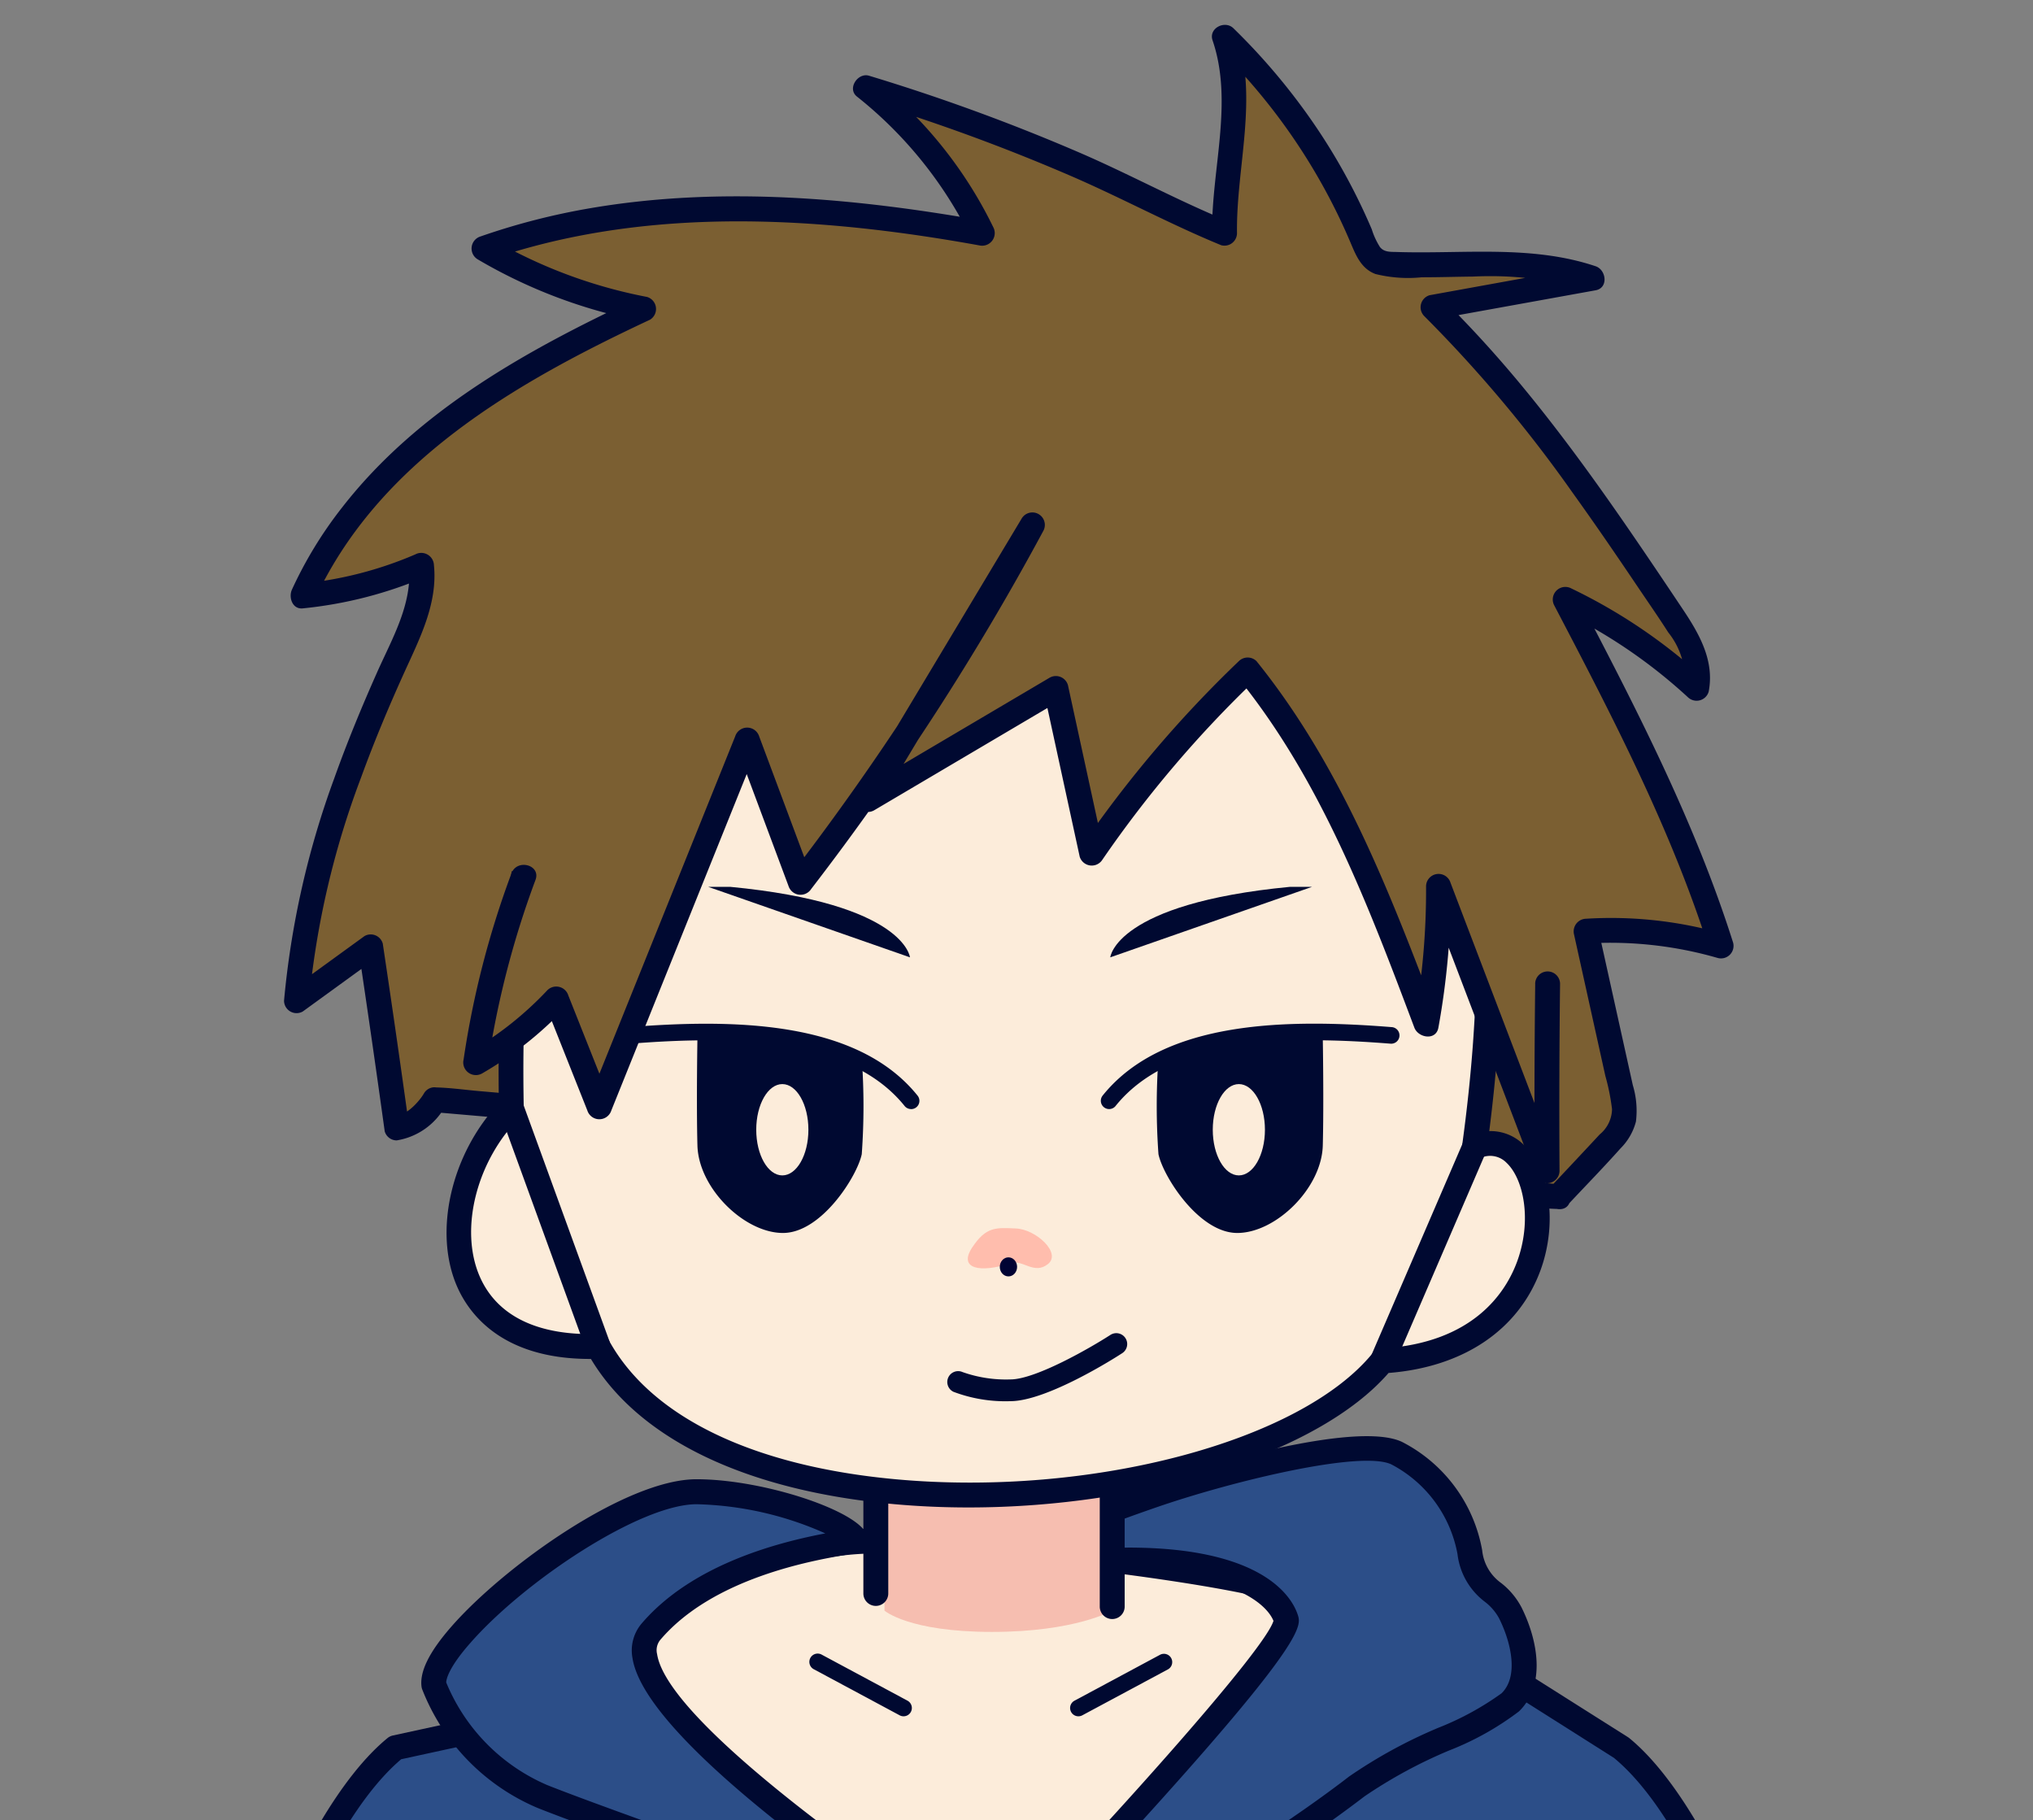 <svg xmlns="http://www.w3.org/2000/svg" xmlns:xlink="http://www.w3.org/1999/xlink" width="105" height="94" viewBox="0 0 105 94"><rect x="0" y="0" width="105" height="94" fill="#808080" stroke="none"/><defs><style>.a,.l{fill:#fff;}.a{stroke:#707070;}.b{clip-path:url(#a);}.c{fill:#111;}.d{fill:#14345b;}.e,.h{fill:#2c4e88;}.f{fill:#000931;}.g{fill:#fcecda;}.h{stroke:#000931;stroke-linecap:round;stroke-linejoin:round;stroke-width:1.511px;}.i{fill:#1c3b69;}.j{fill:#f6beb0;}.k{fill:#7b5f32;}.m{fill:#ffbdad;}.n{fill:#000333;}</style><clipPath id="a"><rect class="a" width="105" height="94" transform="translate(-7862 4063.336)"/></clipPath></defs><g class="b" transform="translate(7862 -4063.336)"><g transform="translate(-7857.16 4064.627)"><g transform="translate(0 72.877)"><g transform="translate(12.793 89.508)"><g transform="translate(8.069)"><path class="c" d="M517.554,435.954s3.933,32.926,4.775,41.992c.795,8.556,7.383,56.337,7.383,56.337H539.2l3.749-79.867.14,1.288V434.243Z" transform="translate(-517.554 -434.243)"/></g><g transform="translate(33.714)"><path class="c" d="M573.219,435.954s-3.933,32.926-4.775,41.992c-.795,8.556-7.383,56.337-7.383,56.337h-9.487l-3.749-79.867-.14,1.288V434.243Z" transform="translate(-547.686 -434.243)"/></g><g transform="translate(0 97.6)"><path class="d" d="M511.477,561.943h25.3a1.844,1.844,0,0,0,1.844-1.844v-9.34l-17.92-1.786q-.52-.051-1.043-.051h0a11.639,11.639,0,0,0-10.488,6.59l-.751,1.558A3.4,3.4,0,0,0,511.477,561.943Z" transform="translate(-508.074 -548.921)"/></g><g transform="translate(36.494 97.6)"><path class="d" d="M578.092,561.943H552.8a1.844,1.844,0,0,1-1.844-1.844v-9.34l17.92-1.786q.52-.051,1.043-.051h0a11.639,11.639,0,0,1,10.488,6.59l.751,1.558A3.4,3.4,0,0,1,578.092,561.943Z" transform="translate(-550.953 -548.921)"/></g></g><g transform="translate(0 0)"><g transform="translate(4.268 74.42)"><path class="e" d="M498.982,421.287s-.861,3.5,1.33,3.913,10.072,0,10.072,0l4.536-6.782-5.947-1.148Z" transform="translate(-498.169 -416.627)"/><path class="f" d="M503.82,425.916a24.331,24.331,0,0,1-3.742-.2,2.254,2.254,0,0,1-1.515-1.01,5.415,5.415,0,0,1-.319-3.688.645.645,0,0,1,.385-.443l9.991-4.016a.634.634,0,0,1,.362-.035l5.947,1.147a.643.643,0,0,1,.413.989l-4.536,6.782a.643.643,0,0,1-.5.285C510.092,425.742,506.74,425.916,503.82,425.916Zm-4.39-4.274a3.824,3.824,0,0,0,.216,2.375.961.961,0,0,0,.672.44c1.846.351,8.1.077,9.6.005l3.818-5.708-4.81-.928Z" transform="translate(-498.056 -416.515)"/></g><g transform="translate(9.839 77.539)"><path class="g" d="M505.394,425.914s-.775,12.361,5.407,12.753l-.422-8.695,3.781,3.5,2.54-12.532Z" transform="translate(-504.715 -420.293)"/><path class="f" d="M510.686,439.2h-.04c-6.747-.427-6.042-12.9-6.008-13.435a.643.643,0,0,1,.382-.548l11.307-4.978a.643.643,0,0,1,.888.717l-2.54,12.532a.642.642,0,0,1-1.066.345l-2.626-2.428.346,7.123a.642.642,0,0,1-.643.674Zm-4.781-12.969a28.4,28.4,0,0,0,.4,5.706c.63,3.4,1.874,5.364,3.7,5.861l-.384-7.9a.644.644,0,0,1,1.079-.5l2.941,2.72,2.066-10.2Z" transform="translate(-504.602 -420.18)"/></g><g transform="translate(13.077 9.42)"><path class="e" d="M566.3,340.646a20.832,20.832,0,0,1,2.246,1.509c.663.578,4.015,8.2,3.493,13.1s1.318,56.657,1.318,56.657.738,7.969-5.444,8.8-45.28-3.092-45.28-3.092-12.991-8.868-13.617-18,1.779-38.424,1.779-38.424l6.359-17.327,10.644-3.228Z" transform="translate(-508.481 -340.217)"/><path class="f" d="M565.185,421.186c-10.582,0-41.234-3.066-42.673-3.21a.437.437,0,0,1-.2-.072c-.538-.368-13.17-9.093-13.8-18.325-.621-9.057,1.756-38.194,1.78-38.488a.428.428,0,0,1,.026-.113l6.359-17.327a.428.428,0,0,1,.277-.262l10.644-3.228a.406.406,0,0,1,.124-.019h38.5a.433.433,0,0,1,.218.059,20.937,20.937,0,0,1,2.311,1.556c.855.745,4.164,8.511,3.637,13.468-.512,4.818,1.3,56.08,1.321,56.6a12.991,12.991,0,0,1-.419,4.221c-.82,2.921-2.686,4.658-5.4,5.025A22.331,22.331,0,0,1,565.185,421.186Zm-42.478-4.053c2.313.231,39.168,3.884,45.069,3.083,2.372-.321,3.946-1.8,4.679-4.386a12.317,12.317,0,0,0,.4-3.955c-.077-2.138-1.837-51.863-1.317-56.742a26.409,26.409,0,0,0-3.35-12.733A19.235,19.235,0,0,0,566.1,341H527.783l-10.377,3.148-6.266,17.072c-.12,1.471-2.377,29.5-1.775,38.3C509.944,407.953,521.572,416.335,522.708,417.134Z" transform="translate(-508.406 -340.142)"/></g><g transform="translate(75.872 15.693)"><path class="h" d="M582.189,347.512" transform="translate(-582.189 -347.512)"/></g><g transform="translate(64.05 31.943)"><path class="h" d="M568.3,366.605" transform="translate(-568.299 -366.605)"/></g><g transform="translate(0 13.796)"><path class="e" d="M521.928,360.538l-1.786,10.7v27.233S508.09,408.489,506.6,409.663s-9.156,1.33-10.8,1.017-2.007-5.253-2.007-5.253c.952-5.966,3.807-13.685,4.432-26.206s5.053-27.068,10.515-31.528l7.6-1.653,4.506,5.478" transform="translate(-493.154 -345.396)"/><path class="f" d="M498.281,411.352a17.383,17.383,0,0,1-2.71-.152c-1.975-.376-2.434-4.564-2.528-5.838a.623.623,0,0,1,.006-.149c.3-1.854.763-3.832,1.3-6.124a103.441,103.441,0,0,0,3.121-20.012c.757-15.15,6.061-28.165,10.75-31.995a.652.652,0,0,1,.271-.13l7.6-1.652a.637.637,0,0,1,.633.22L521.232,351a.643.643,0,0,1-.993.817l-4.256-5.175-7.061,1.536c-4.971,4.215-9.517,18.035-10.163,30.966a104.566,104.566,0,0,1-3.154,20.243c-.528,2.235-.985,4.169-1.274,5.957.166,2.087.807,4.467,1.48,4.595,1.764.336,9.1.039,10.28-.89,1.351-1.066,11.612-9.59,13.294-10.988V371.126a.639.639,0,0,1,.009-.106l1.786-10.7a.643.643,0,0,1,1.269.212l-1.778,10.648v27.18a.642.642,0,0,1-.232.494c-.493.409-12.074,10.036-13.551,11.2-.769.607-2.686,1.012-5.7,1.2C500.2,411.321,499.189,411.352,498.281,411.352Z" transform="translate(-493.042 -345.284)"/></g><g transform="translate(72.819 74.42)"><path class="e" d="M595.3,421.287s.86,3.5-1.33,3.913-10.072,0-10.072,0l-4.536-6.782,5.947-1.148Z" transform="translate(-578.715 -416.627)"/><path class="f" d="M590.231,425.916c-2.92,0-6.271-.174-6.484-.186a.643.643,0,0,1-.5-.285l-4.536-6.782a.642.642,0,0,1,.413-.989l5.947-1.147a.634.634,0,0,1,.362.035l9.991,4.016a.644.644,0,0,1,.384.443,5.409,5.409,0,0,1-.319,3.688,2.25,2.25,0,0,1-1.515,1.01A24.322,24.322,0,0,1,590.231,425.916Zm-6.1-1.455c1.494.072,7.751.346,9.6-.005a.962.962,0,0,0,.673-.442,3.88,3.88,0,0,0,.215-2.373l-9.493-3.816-4.81.928Z" transform="translate(-578.602 -416.515)"/></g><g transform="translate(72.015 77.54)"><path class="g" d="M589.719,425.914s1.583,12.361-4.6,12.753l-.386-8.695-3.389,4.617-2.933-13.653Z" transform="translate(-577.769 -420.293)"/><path class="f" d="M585.007,439.2a.642.642,0,0,1-.643-.614l-.3-6.87-2.309,3.145a.643.643,0,0,1-1.147-.245l-2.932-13.653a.643.643,0,0,1,.888-.724l11.306,4.978a.643.643,0,0,1,.379.507c.043.334,1.018,8.246-1.9,11.778a4.5,4.5,0,0,1-3.3,1.7Zm-.385-9.98a.641.641,0,0,1,.642.615l.355,7.981a3.228,3.228,0,0,0,1.735-1.132c2.243-2.715,1.8-8.891,1.653-10.44l-9.813-4.32,2.368,11.023,2.542-3.464A.644.644,0,0,1,584.621,429.217Z" transform="translate(-577.657 -420.181)"/></g><g transform="translate(64.856 10.642)"><path class="e" d="M570.209,359.986l1.786,10.7V397.92s12.052,10.017,13.539,11.191,9.156,1.33,10.8,1.017,2.811-5.213,2.811-5.213c-.871-6.7-4.611-13.725-5.237-26.246s-5.052-27.068-10.514-31.528l-7.6-4.808L570,345.091" transform="translate(-569.358 -341.69)"/><path class="f" d="M593.63,410.8c-.908,0-1.923-.031-2.909-.094-3.012-.191-4.929-.6-5.7-1.2-1.476-1.165-13.058-10.792-13.55-11.2a.642.642,0,0,1-.232-.494v-27.18l-1.778-10.648a.643.643,0,0,1,1.268-.212l1.787,10.7a.644.644,0,0,1,.008.106v26.931c1.683,1.4,11.944,9.923,13.294,10.988,1.176.929,8.518,1.227,10.281.89.723-.138,1.751-2.476,2.278-4.616a56.08,56.08,0,0,0-1.824-7.679,77.233,77.233,0,0,1-3.4-18.5c-.65-13.006-5.245-26.911-10.25-31.039l-7.264-4.6-5.473,2.606a.643.643,0,0,1-.553-1.162l5.794-2.758a.642.642,0,0,1,.62.037l7.6,4.807a.668.668,0,0,1,.064.045c4.689,3.83,9.993,16.845,10.75,31.995a75.164,75.164,0,0,0,3.355,18.212,55.891,55.891,0,0,1,1.878,7.982.627.627,0,0,1-.013.232c-.3,1.244-1.413,5.333-3.317,5.7A17.4,17.4,0,0,1,593.63,410.8Z" transform="translate(-569.245 -341.577)"/></g><g transform="translate(16.175 82.304)"><path class="e" d="M514.535,426.829c-1.852,1.489-3.574,6.653.574,8.218s4.148.47,12.13,1.8,21.755,1.1,28.329.7,16.982-.313,17.96-3.522-.1-5.282-1.917-5.223-25.669-1.978-25.669-1.978l-28.25-.546Z" transform="translate(-512.122 -425.854)"/><path class="f" d="M544.175,438.213a115.127,115.127,0,0,1-17.082-1.018,56.237,56.237,0,0,0-6.984-.78,14.24,14.24,0,0,1-5.227-1.041,4.064,4.064,0,0,1-2.772-3.276,6.664,6.664,0,0,1,2.082-5.678.425.425,0,0,1,.195-.089l3.157-.546a.515.515,0,0,1,.081-.007l28.251.547c.263.021,23.216,1.979,25.558,1.979h.088a2.357,2.357,0,0,1,2.02.952c.815,1.064.932,2.822.322,4.824-.922,3.025-8.524,3.368-15.232,3.67-1.093.049-2.144.1-3.112.155C552.542,438.082,548.472,438.213,544.175,438.213Zm-29.529-11.056a5.94,5.94,0,0,0-1.689,4.806,3.219,3.219,0,0,0,2.228,2.608,13.393,13.393,0,0,0,4.971.987,56.983,56.983,0,0,1,7.078.791c7.718,1.286,21.112,1.123,28.233.7.972-.058,2.028-.106,3.125-.155,5.784-.261,13.705-.618,14.45-3.064.521-1.708.454-3.223-.182-4.052a1.523,1.523,0,0,0-1.311-.618c-.027,0-.059,0-.1,0-2.4,0-24.663-1.9-25.623-1.98l-28.182-.544Z" transform="translate(-512.047 -425.779)"/></g><g transform="translate(14.903 47.362)"><path class="i" d="M520.588,395.236c0,5.808.506,11.031-2.253,11.031s-7.741-5.223-7.741-11.031c0-2.328-.229-6.191.38-7.933.91-2.6,2.964-2.581,4.617-2.581C518.351,384.722,520.588,389.429,520.588,395.236Z" transform="translate(-510.552 -384.722)"/></g><g transform="translate(67.076 48.5)"><path class="i" d="M581.848,396.58c0,5.808-2.237,10.515-5,10.515s-5-4.707-5-10.515,2.237-10.515,5-10.515c1.894,0,4.149-.265,5,3C582.236,390.563,581.848,394.758,581.848,396.58Z" transform="translate(-571.854 -386.06)"/></g><g transform="translate(23.266 4.778)"><path class="g" d="M521.134,340.393s10.274-4.995,16.485-4.95,20.4,1.768,21.966,2.968-11.493,19.481-16.507,18.323S522.334,345.4,522.334,345.4Z" transform="translate(-520.491 -334.8)"/><path class="f" d="M543.427,357.314a2.674,2.674,0,0,1-.607-.066c-5.066-1.171-20.3-11-20.948-11.419a.647.647,0,0,1-.277-.39l-1.2-5.009a.643.643,0,0,1,.345-.728c.423-.206,10.387-5.015,16.681-5.015h.089c5.659.041,20.467,1.654,22.352,3.1.715.548.3,1.716-.209,2.786C557.562,345.01,548.423,357.314,543.427,357.314Zm-20.641-12.427c1.9,1.221,15.789,10.059,20.323,11.107.647.151,2.209-.044,5.432-3.011,5.132-4.725,10.34-12.7,10.419-14.251-1.849-1-15.044-2.712-21.459-2.758h-.081c-5.258,0-13.6,3.715-15.652,4.667Z" transform="translate(-520.378 -334.687)"/></g><g transform="translate(14.573 26.595)"><path class="e" d="M570.8,361.077c.779,9.912.523,15.638-.947,21.127l-.952,18.823c2.159,6.672,5.147,6.94,3.934,13.484s-6.371,7.741-6.371,7.741a85.028,85.028,0,0,1-22.305,2.877h-4.169a85.028,85.028,0,0,1-22.305-2.877s-5.164-1.192-6.371-7.741.592-6.139,2.752-12.81l-.054-17.5c-.742-5.061-3.276-14.687-2.123-23.122" transform="translate(-510.277 -360.434)"/><path class="f" d="M538.984,425.666a86.757,86.757,0,0,1-21.6-2.909c-.191-.043-5.554-1.356-6.824-8.242-.862-4.655-.226-6.026.927-8.514a37.252,37.252,0,0,0,1.814-4.514l-.053-17.352c-.157-1.059-.388-2.3-.656-3.741-1.005-5.393-2.381-12.779-1.461-19.516a.643.643,0,0,1,1.274.174c-.892,6.531.462,13.8,1.452,19.106.274,1.472.511,2.743.672,3.836a.653.653,0,0,1,.007.091l.053,17.5a.638.638,0,0,1-.032.2,38.476,38.476,0,0,1-1.9,4.757c-1.11,2.394-1.616,3.487-.829,7.74,1.118,6.065,5.837,7.221,5.884,7.231a85.191,85.191,0,0,0,22.152,2.861h4.178a85.244,85.244,0,0,0,22.124-2.851c.229-.055,4.809-1.212,5.92-7.241.728-3.924-.123-5.42-1.409-7.684a27.286,27.286,0,0,1-2.5-5.484.66.66,0,0,1-.031-.231l.952-18.823a.588.588,0,0,1,.02-.134c1.449-5.411,1.7-11.079.927-20.911a.642.642,0,0,1,.591-.691.649.649,0,0,1,.692.591c.782,9.953.525,15.731-.949,21.278l-.942,18.636a25.888,25.888,0,0,0,2.363,5.134c1.375,2.42,2.368,4.169,1.555,8.553-1.269,6.885-6.632,8.2-6.86,8.25a86.748,86.748,0,0,1-22.458,2.894h-4.161C539.577,425.663,539.28,425.666,538.984,425.666Z" transform="translate(-510.164 -360.322)"/></g><g transform="translate(46.117)"><path class="e" d="M547.984,356.042s15.285-15.965,14.816-17.425-2.922-3.13-8.661-3.026l-2.06-1.878a33.722,33.722,0,0,1,3.795-1.448c3.113-1.077,10.63-3.143,12.639-2.2a7.167,7.167,0,0,1,3.782,5.113c.313,1.982,1.461,1.878,2.087,3.13s1.252,3.414,0,4.628-5.634,2.571-7.93,4.345S554.348,356.251,547.984,356.042Z" transform="translate(-547.341 -329.185)"/><path class="f" d="M548.141,356.578c-.1,0-.195,0-.291,0a.643.643,0,0,1-.443-1.088c6.924-7.231,14.21-15.434,14.636-16.874-.414-1.013-2.512-2.6-8-2.489a.675.675,0,0,1-.445-.168l-2.06-1.878a.643.643,0,0,1,.126-1.04,33.058,33.058,0,0,1,3.893-1.491c.1-.036,10.34-3.479,13.12-2.179a7.827,7.827,0,0,1,4.145,5.6,2.368,2.368,0,0,0,.98,1.691,3.885,3.885,0,0,1,1.048,1.252c.855,1.711,1.271,4.021-.127,5.377a14.915,14.915,0,0,1-3.621,2.025,24.684,24.684,0,0,0-4.363,2.368C564.789,349.177,554.867,356.578,548.141,356.578Zm6.409-21.746c7.074,0,8.484,2.649,8.75,3.478.172.534.406,1.266-7.367,9.887-2.506,2.781-5.062,5.5-6.478,7,6.427-.889,15.411-7.7,16.491-8.54a25.481,25.481,0,0,1,4.609-2.518,14.97,14.97,0,0,0,3.266-1.78c.9-.873.495-2.635-.128-3.878a2.693,2.693,0,0,0-.74-.856,3.615,3.615,0,0,1-1.406-2.461,6.566,6.566,0,0,0-3.42-4.631c-1.568-.733-8.181.853-12.156,2.229-1.382.478-2.275.814-2.836,1.037l1.136,1.036Zm7.507,3.72Z" transform="translate(-547.228 -329.073)"/></g><g transform="translate(16.919 2.229)"><path class="e" d="M519.293,348.19c4.212,1.683,23.1,8.244,23.1,8.244s-20.706-12.982-17.5-16.748,9.418-4.475,10.41-4.689-3.671-2.549-8.053-2.549-13.875,7.584-13.562,9.984A10.4,10.4,0,0,0,519.293,348.19Z" transform="translate(-513.033 -331.805)"/><path class="f" d="M542.28,356.963a.625.625,0,0,1-.211-.036c-.189-.066-18.95-6.585-23.127-8.253a10.979,10.979,0,0,1-5.98-6.146.632.632,0,0,1-.029-.126c-.1-.786.407-1.806,1.557-3.116,2.719-3.1,9-7.594,12.643-7.594,3.577,0,8.692,1.74,8.827,3a.756.756,0,0,1-.638.817c-.108.023-.272.052-.486.089-1.694.294-6.846,1.186-9.57,4.388a.84.84,0,0,0-.166.739c.568,3.689,12.84,12.113,17.521,15.046a.643.643,0,0,1-.341,1.188Zm-28.073-14.778a9.839,9.839,0,0,0,5.213,5.3h0c2.8,1.119,12.268,4.455,18.169,6.521-5.235-3.586-13.221-9.577-13.76-13.076a2.144,2.144,0,0,1,.458-1.769c2.649-3.115,7.193-4.232,9.5-4.672a17.225,17.225,0,0,0-6.649-1.506c-2.9,0-8.848,3.935-11.677,7.156C514.338,341.41,514.215,342.01,514.207,342.185Z" transform="translate(-512.921 -331.692)"/></g><g transform="translate(40.841 2.872)"><path class="j" d="M552.791,332.448v6.142s-1.889,1.1-6.206,1.1-5.556-1.1-5.556-1.1v-6.142h11.762" transform="translate(-541.029 -332.448)"/></g><g transform="translate(36.97 11.239)"><path class="f" d="M541.336,345.512a.426.426,0,0,1-.2-.051l-4.426-2.375a.429.429,0,1,1,.405-.756l4.427,2.376a.429.429,0,0,1-.2.806Z" transform="translate(-536.481 -342.279)"/></g><g transform="translate(50.427 11.239)"><path class="f" d="M552.721,345.512a.428.428,0,0,1-.2-.806l4.426-2.376a.429.429,0,0,1,.405.756l-4.427,2.375A.426.426,0,0,1,552.721,345.512Z" transform="translate(-552.292 -342.279)"/></g><g transform="translate(42.982 26.066)"><path class="f" d="M549.347,371.448a7.245,7.245,0,0,1-2.249-.408c-1.878-.633-3.7-1.9-3.545-3.317.14-1.258,1.563-7.342,2.458-7.909a.724.724,0,0,1,.458-.111l2.5.052a.644.644,0,0,1,.586.408c.539,1.372,3.165,8.314,1.968,10.311A2.382,2.382,0,0,1,549.347,371.448Zm-2.655-10.454a36.076,36.076,0,0,0-1.86,6.872c-.048.423.949,1.373,2.677,1.956,1.379.465,2.631.46,2.914-.009.617-1.029-.7-5.614-1.908-8.78Zm-.477-.037Zm0,0h0Zm0,0h0Zm0,0h0Zm0,0h0Zm0,0h0Zm0,0h0Z" transform="translate(-543.544 -359.7)"/></g><g transform="translate(45.776 28.938)"><path class="f" d="M547.812,363.094c.785-.16,1.473.7,1.512,2.172s.2,2.7-1.291,2.328a1.673,1.673,0,0,1-1.134-2.224C546.977,364.874,547.042,363.25,547.812,363.094Z" transform="translate(-546.827 -363.075)"/></g><g transform="translate(43.353 35.509)"><path class="f" d="M544.667,427.182a.644.644,0,0,1-.642-.612c-.165-3.333.162-17.566.378-26.984.069-2.975.125-5.442.15-6.881.1-5.887.72-21.138.726-21.292a.643.643,0,1,1,1.285.052c-.006.153-.621,15.39-.724,21.263-.026,1.44-.083,3.909-.151,6.888-.215,9.4-.541,23.6-.38,26.892a.643.643,0,0,1-.61.674Z" transform="translate(-543.98 -370.796)"/></g><g transform="translate(47.648 36.507)"><path class="f" d="M549.676,427.356a.643.643,0,0,1-.643-.638c-.026-2.854.032-9.286.1-16.735.131-14.715.311-34.867-.09-37.266a.643.643,0,1,1,1.269-.212c.42,2.51.247,21.905.107,37.489-.066,7.443-.123,13.87-.1,16.714a.643.643,0,0,1-.637.649Z" transform="translate(-549.027 -371.968)"/></g><g transform="translate(39.751 2.072)"><path class="f" d="M540.391,338.207a.643.643,0,0,1-.643-.643v-5.413a.643.643,0,0,1,1.286,0v5.413A.644.644,0,0,1,540.391,338.207Z" transform="translate(-539.748 -331.508)"/></g><g transform="translate(51.96 2.229)"><path class="f" d="M554.736,338.912a.643.643,0,0,1-.643-.643v-5.934a.643.643,0,1,1,1.287,0v5.934A.643.643,0,0,1,554.736,338.912Z" transform="translate(-554.093 -331.692)"/></g><g transform="translate(52.738 67.861)"><path class="i" d="M574.774,417.8a1.886,1.886,0,0,1-.8,1.024c-1.981,1.046-4.853-.673-7.668.162a20.6,20.6,0,0,1-9.912,0c-2.977-.785-1.2-3.862,5.582-5.426s6.149-5.443,9.232-4.647a4.194,4.194,0,0,1,1.87,1.052,25.759,25.759,0,0,0,1.458,7.3C574.619,417.44,574.7,417.618,574.774,417.8Z" transform="translate(-555.008 -408.808)"/></g><g transform="translate(32.274 7.024)"><path class="h" d="M530.963,337.327" transform="translate(-530.963 -337.327)"/></g></g></g><g transform="translate(9.827)"><g transform="translate(0.645 0.628)"><path class="k" d="M570.531,304.06l2.575-2.752a2.24,2.24,0,0,0,.686-2.612l-1.847-8.34a20.027,20.027,0,0,1,6.98.769c-1.969-6.255-5.025-12.1-8.064-17.915a27.051,27.051,0,0,1,6.8,4.613c.3-1.3-.477-2.574-1.217-3.679-3.763-5.621-7.564-11.286-12.4-16.013l8.23-1.489c-3.263-1.13-6.832-.588-10.284-.721a1.772,1.772,0,0,1-.883-.194,1.9,1.9,0,0,1-.64-.955,31.405,31.405,0,0,0-7.188-10.59c1.059,2.973-.064,6.971,0,10.127L551.8,253.7a99.971,99.971,0,0,0-17.052-6.9,21.458,21.458,0,0,1,6.028,7.514c-8.551-1.538-17.563-2.1-25.756.788a25.486,25.486,0,0,0,8.263,3.116,54.549,54.549,0,0,0-10.179,5.858,23.862,23.862,0,0,0-7.438,8.964,20.019,20.019,0,0,0,6.13-1.586,9.142,9.142,0,0,1-1.24,4.773c-2.582,5.624-4.723,11.549-5.208,17.718l3.828-2.778q.7,4.67,1.348,9.349c.6.026,1.677-.929,1.958-1.456Z" transform="translate(-505.346 -244.182)"/></g><path class="f" d="M570.874,304.4c.915-.978,1.854-1.94,2.746-2.939a3.028,3.028,0,0,0,.794-1.384,4.549,4.549,0,0,0-.161-1.875q-.9-4.066-1.8-8.131l-.62.814a19.959,19.959,0,0,1,6.809.746.648.648,0,0,0,.791-.792c-2-6.318-5.067-12.215-8.129-18.069l-.88.88a27,27,0,0,1,6.672,4.512.649.649,0,0,0,1.074-.284c.309-1.594-.477-2.973-1.334-4.255-.914-1.368-1.831-2.733-2.764-4.089-1.858-2.7-3.786-5.354-5.893-7.864-1.2-1.428-2.46-2.8-3.792-4.111l-.284,1.075,8.23-1.488c.67-.122.551-1.055,0-1.241-3.32-1.115-6.83-.626-10.26-.736-.323-.011-.656.02-.876-.25a3.825,3.825,0,0,1-.427-.923q-.48-1.127-1.047-2.215a31.379,31.379,0,0,0-2.542-4.079,32.828,32.828,0,0,0-3.559-4.091c-.439-.427-1.29,0-1.075.626,1.09,3.19-.068,6.686-.023,9.956l.814-.62c-2.632-1.079-5.135-2.452-7.754-3.576a102.263,102.263,0,0,0-10.779-3.932c-.58-.175-1.142.665-.626,1.075a21.324,21.324,0,0,1,5.929,7.385l.726-.945c-6.73-1.2-13.661-1.833-20.444-.67a35.225,35.225,0,0,0-5.655,1.457.652.652,0,0,0-.153,1.175A26.485,26.485,0,0,0,523,258.73l-.154-1.175c-5.664,2.653-11.35,5.786-15.258,10.81a21.145,21.145,0,0,0-2.59,4.242c-.179.394.02,1.02.555.968a21.586,21.586,0,0,0,6.454-1.673l-.968-.556c.2,1.98-.863,3.781-1.641,5.529-.8,1.8-1.552,3.622-2.214,5.478a45.152,45.152,0,0,0-2.593,11.485.647.647,0,0,0,.968.556l3.829-2.779-.945-.384q.7,4.67,1.347,9.349a.644.644,0,0,0,.62.471,3.493,3.493,0,0,0,2.512-1.774l-.555.318,5.786.5,13.892,1.2,16.743,1.442,14.475,1.246,4.8.414c.746.064,1.5.173,2.253.194.035,0,.069.006.1.009.825.071.82-1.215,0-1.286l-5.786-.5-13.892-1.2L534,300.17l-14.474-1.246-4.8-.414c-.746-.064-1.5-.173-2.253-.194-.034,0-.069-.006-.1-.009a.633.633,0,0,0-.556.318c-.24.414-.887,1.122-1.4,1.137l.62.472q-.647-4.679-1.347-9.349a.646.646,0,0,0-.945-.385l-3.828,2.779.967.555a44.32,44.32,0,0,1,2.682-11.515c.681-1.871,1.451-3.707,2.274-5.519.784-1.723,1.689-3.5,1.493-5.456a.655.655,0,0,0-.968-.555,19.593,19.593,0,0,1-5.805,1.5l.556.968C509.4,266,516.583,261.9,523.494,258.665a.649.649,0,0,0-.154-1.175,25.44,25.44,0,0,1-8.11-3.052l-.153,1.175c6.336-2.213,13.13-2.368,19.743-1.628,1.9.213,3.79.5,5.672.841a.652.652,0,0,0,.726-.945,22.181,22.181,0,0,0-6.13-7.644l-.626,1.075a99.269,99.269,0,0,1,10.839,3.96c2.594,1.126,5.08,2.475,7.694,3.547a.647.647,0,0,0,.814-.62c-.047-3.4,1.113-6.974-.023-10.3l-1.075.626a31.085,31.085,0,0,1,5.9,7.91q.571,1.093,1.053,2.229c.285.672.555,1.363,1.294,1.641a6.987,6.987,0,0,0,2.39.17c.887,0,1.774-.028,2.661-.037a18.046,18.046,0,0,1,5.981.712v-1.241L563.76,257.4a.648.648,0,0,0-.284,1.075,69.535,69.535,0,0,1,7.648,9.1c1.15,1.6,2.261,3.222,3.361,4.855.534.793,1.084,1.58,1.6,2.389a3.893,3.893,0,0,1,.849,2.723l1.075-.284a28.139,28.139,0,0,0-6.932-4.713.649.649,0,0,0-.88.88c3.012,5.757,6.032,11.548,8,17.761l.791-.791a21.078,21.078,0,0,0-7.151-.792.655.655,0,0,0-.62.814l1.616,7.3a11.244,11.244,0,0,1,.346,1.725,1.726,1.726,0,0,1-.636,1.3c-.854.921-1.717,1.834-2.574,2.751C569.4,304.1,570.306,305.011,570.874,304.4Z" transform="translate(-504.588 -243.445)"/><g transform="translate(8.396 20.103)"><g transform="translate(0.634 0.656)"><path class="g" d="M543.217,268.217s-26.14-6.57-25.3,34.807c-4.054,4.054-4.334,12.58,4.473,12.3,6.15,11.182,33.805,8.994,40.514.746,10.613-.609,8.966-12.869,4.758-11.039C573.469,262.711,543.217,268.217,543.217,268.217Z" transform="translate(-515.198 -267.836)"/></g><path class="f" d="M541.417,323.525c-1.284,0-2.569-.055-3.843-.17-7.632-.689-13.172-3.346-15.664-7.5h-.049c-4.551,0-6.255-2.335-6.871-3.757-1.224-2.826-.29-6.839,2.167-9.449-.269-15.362,3.117-25.958,10.07-31.493a19.665,19.665,0,0,1,15.9-3.714c1.328-.214,11.181-1.515,18.4,5.4,6.363,6.091,8.642,16.6,6.78,31.247a2.417,2.417,0,0,1,1.775.7c1.372,1.289,1.75,4.069.879,6.466-1.123,3.09-3.978,5.021-7.854,5.324C559.5,320.733,550.519,323.525,541.417,323.525Zm-19.139-8.959a.644.644,0,0,1,.563.334c2.176,3.958,7.45,6.5,14.848,7.173,10.078.912,20.888-1.954,24.6-6.522a.639.639,0,0,1,.461-.237c4.766-.274,6.43-2.936,7-4.5.775-2.132.328-4.262-.551-5.089a1.18,1.18,0,0,0-1.4-.22.643.643,0,0,1-.893-.677c2.016-14.691-.094-25.139-6.274-31.055-7.124-6.818-17.316-5.057-17.418-5.039a.622.622,0,0,1-.272-.009c-.081-.02-8.165-1.952-14.937,3.453-6.652,5.308-9.87,15.643-9.564,30.716a.643.643,0,0,1-.188.468c-2.249,2.248-3.146,5.786-2.089,8.228.885,2.045,3,3.071,6.087,2.975Z" transform="translate(-514.453 -267.065)"/><g transform="translate(2.747 35.624)"><rect class="f" width="1.287" height="13.089" transform="matrix(0.94, -0.342, 0.342, 0.94, 0, 0.44)"/></g></g><g transform="translate(5.884 12.51)"><path class="k" d="M515.666,299.235a17.621,17.621,0,0,0,4.168-3.3l2.22,5.589,7.636-18.972,2.754,7.377c6.316-5.97,13.262-25.3,16.743-31.783,0,0-56.634,22.321-31.048,31.476Z" transform="translate(-511.502 -258.144)"/><g transform="translate(24.41)"><path class="k" d="M553.458,258.144c17.724,4.079,21.845,37.01,21.845,37.01q-.059,4.835-.028,9.669L569.666,290.1a38.1,38.1,0,0,1-.624,7.139c-2.42-6.424-4.909-12.97-9.233-18.3a59.247,59.247,0,0,0-8.053,9.47l-1.849-8.514-9.724,5.741" transform="translate(-540.183 -258.144)"/></g></g><g transform="translate(9.272 25.153)"><path class="f" d="M570.833,297.366q-.057,4.835-.028,9.669l1.263-.171-5.609-14.719a.646.646,0,0,0-1.263.171,38.177,38.177,0,0,1-.6,6.968h1.241c-2.454-6.512-4.985-13.112-9.4-18.585a.65.65,0,0,0-.909,0,60.89,60.89,0,0,0-8.153,9.6l1.175.153L546.7,281.94a.649.649,0,0,0-.945-.385l-9.724,5.741.88.88,7.468-12.457,1.055-1.758-1.111-.649a135.6,135.6,0,0,1-11.991,18.5l1.175.153-2.754-7.377a.65.65,0,0,0-1.24,0l-7.636,18.972h1.24l-2.22-5.589a.652.652,0,0,0-1.075-.284,17.577,17.577,0,0,1-4.038,3.2l.945.726A47.065,47.065,0,0,1,519.2,292c.29-.776-.953-1.112-1.24-.342a47.051,47.051,0,0,0-2.473,9.616.652.652,0,0,0,.945.726,18.785,18.785,0,0,0,4.3-3.4l-1.075-.283,2.22,5.588a.65.65,0,0,0,1.24,0l7.636-18.971h-1.24l2.754,7.377a.654.654,0,0,0,1.175.153,135.535,135.535,0,0,0,11.991-18.5.644.644,0,0,0-1.111-.649l-7.468,12.456-1.054,1.759a.648.648,0,0,0,.88.88l9.723-5.741-.945-.385,1.849,8.514a.651.651,0,0,0,1.175.153,59.365,59.365,0,0,1,7.952-9.339h-.909c4.264,5.287,6.7,11.73,9.067,18.017.2.53,1.117.687,1.241,0a40.1,40.1,0,0,0,.647-7.31l-1.263.171,5.609,14.719a.646.646,0,0,0,1.263-.171q-.029-4.835.028-9.669a.643.643,0,0,0-1.286,0Z" transform="translate(-515.482 -272.999)"/></g><g transform="translate(45.063 52.342)"><path class="f" d="M557.638,305.955a34.644,34.644,0,0,0,0,4.965c.231,1.125,2.078,4.07,4.07,4.07s4.359-2.309,4.417-4.518,0-5.528,0-5.528S559.11,305,557.638,305.955Z" transform="translate(-557.536 -304.945)"/></g><g transform="translate(48.544 55.586)"><ellipse class="l" cx="0.826" cy="1.415" rx="0.826" ry="1.415"/></g><g transform="translate(42.676 44.51)"><path class="f" d="M565.156,295.743l-10.425,3.642s.259-2.777,9.29-3.642" transform="translate(-554.731 -295.743)"/></g><g transform="translate(42.191 51.581)"><path class="f" d="M554.589,308.458a.429.429,0,0,1-.334-.7c3.158-3.929,9.633-3.952,14.92-3.533a.429.429,0,1,1-.067.855c-5.078-.4-11.279-.4-14.185,3.215A.426.426,0,0,1,554.589,308.458Z" transform="translate(-554.161 -304.051)"/></g><g transform="translate(21.329 52.342)"><path class="f" d="M538.161,305.955a34.635,34.635,0,0,1,0,4.965c-.231,1.125-2.078,4.07-4.07,4.07s-4.359-2.309-4.417-4.518,0-5.528,0-5.528S536.689,305,538.161,305.955Z" transform="translate(-529.649 -304.945)"/></g><g transform="translate(24.81 55.586)"><ellipse class="l" cx="0.826" cy="1.415" rx="0.826" ry="1.415"/></g><g transform="translate(21.906 44.51)"><path class="f" d="M530.327,295.743l10.425,3.642s-.259-2.777-9.29-3.642" transform="translate(-530.327 -295.743)"/></g><g transform="translate(17.406 51.581)"><path class="f" d="M540.021,308.458a.426.426,0,0,1-.334-.16c-2.906-3.615-9.106-3.616-14.185-3.215a.424.424,0,0,1-.461-.393.43.43,0,0,1,.394-.462c5.289-.418,11.763-.395,14.92,3.533a.428.428,0,0,1-.334.7Z" transform="translate(-525.04 -304.051)"/></g><g transform="translate(35.317 62.131)"><path class="m" d="M548.322,318.26c-1.611.53-2.735.294-2.015-.8s1.23-1.035,2.268-.989,2.364,1.272,1.648,1.839S548.919,318.063,548.322,318.26Z" transform="translate(-546.084 -316.447)"/></g><g transform="translate(36.97 63.646)"><ellipse class="n" cx="0.447" cy="0.492" rx="0.447" ry="0.492"/></g><g transform="translate(34.252 67.566)"><path class="f" d="M548.1,326.34a7.572,7.572,0,0,1-2.941-.484.561.561,0,0,1,.467-1.02,6.718,6.718,0,0,0,2.474.381c1.31,0,4.174-1.657,5.167-2.3a.561.561,0,1,1,.607.945C553.484,324.119,549.977,326.34,548.1,326.34Z" transform="translate(-544.834 -322.832)"/></g><g transform="translate(56.092 57.312)"><g transform="translate(0.643 0.643)"><line class="g" y1="11.04" x2="4.757"/></g><path class="f" d="M571.138,323.11a.644.644,0,0,1-.591-.9l4.758-11.039a.643.643,0,0,1,1.181.509l-4.757,11.039A.644.644,0,0,1,571.138,323.11Z" transform="translate(-570.495 -310.784)"/></g></g><circle class="f" cx="2.358" cy="2.358" r="2.358" transform="translate(32.993 53.841)"/><circle class="f" cx="2.358" cy="2.358" r="2.358" transform="translate(57.001 55.127)"/><ellipse class="g" cx="1.347" cy="2.358" rx="1.347" ry="2.358" transform="translate(34.218 54.698)"/><ellipse class="g" cx="1.347" cy="2.358" rx="1.347" ry="2.358" transform="translate(57.797 54.698)"/></g></g></svg>